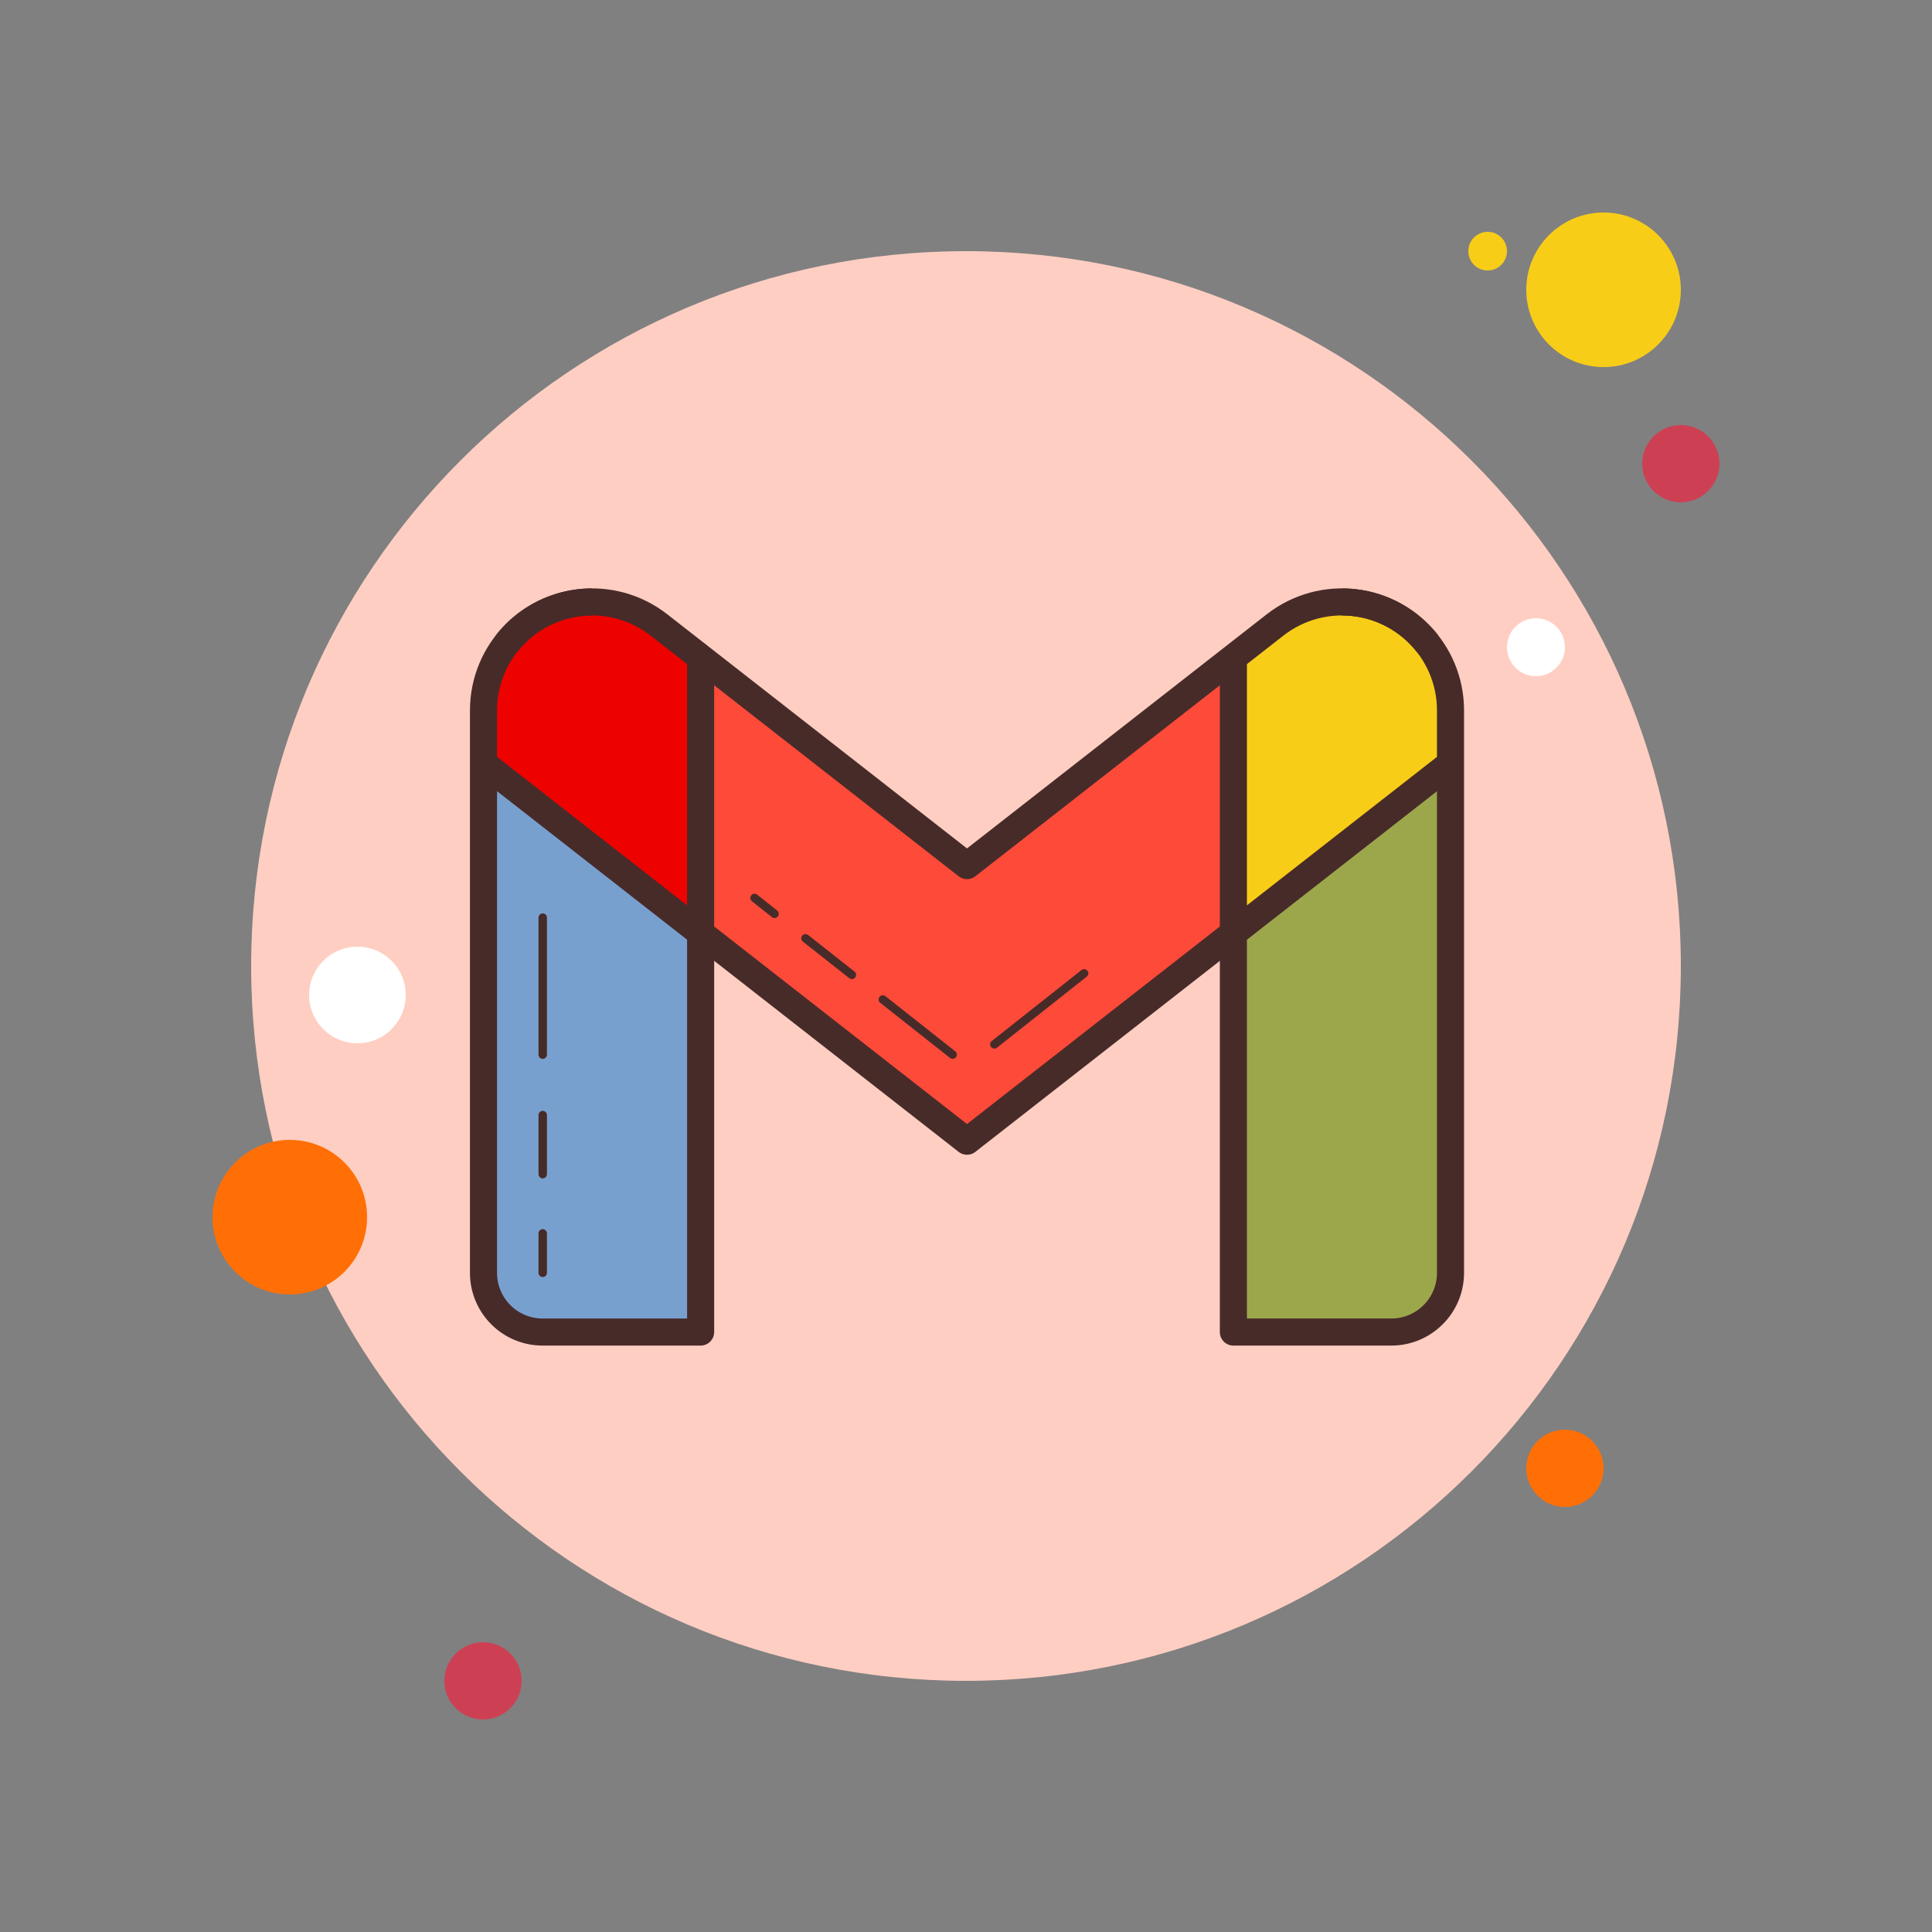 <?xml version="1.0" encoding="UTF-8"?>
<svg xmlns="http://www.w3.org/2000/svg" xmlns:xlink="http://www.w3.org/1999/xlink" viewBox="0 0 50 50" width="50px" height="50px">
<rect x="0" y="0" width="50" height="50" fill="#808080" stroke="none"/>
<g id="surface750548">
<path style=" stroke:none;fill-rule:nonzero;fill:rgb(97.255%,80.392%,9.412%);fill-opacity:1;" d="M 38.5 6 C 38.223 6 38 6.223 38 6.5 C 38 6.777 38.223 7 38.5 7 C 38.777 7 39 6.777 39 6.5 C 39 6.223 38.777 6 38.5 6 Z M 38.5 6 "/>
<path style=" stroke:none;fill-rule:nonzero;fill:rgb(100%,80.784%,76.078%);fill-opacity:1;" d="M 25 6.5 C 14.781 6.5 6.5 14.781 6.5 25 C 6.5 35.219 14.781 43.5 25 43.5 C 35.219 43.5 43.5 35.219 43.5 25 C 43.5 14.781 35.219 6.5 25 6.5 Z M 25 6.5 "/>
<path style=" stroke:none;fill-rule:nonzero;fill:rgb(97.255%,80.392%,9.412%);fill-opacity:1;" d="M 41.5 5.5 C 40.395 5.5 39.5 6.395 39.5 7.5 C 39.5 8.605 40.395 9.5 41.5 9.5 C 42.605 9.5 43.5 8.605 43.5 7.5 C 43.5 6.395 42.605 5.5 41.5 5.5 Z M 41.5 5.5 "/>
<path style=" stroke:none;fill-rule:nonzero;fill:rgb(80.392%,25.098%,32.941%);fill-opacity:1;" d="M 43.5 11 C 42.949 11 42.5 11.449 42.5 12 C 42.5 12.551 42.949 13 43.5 13 C 44.051 13 44.5 12.551 44.5 12 C 44.5 11.449 44.051 11 43.5 11 Z M 43.5 11 "/>
<path style=" stroke:none;fill-rule:nonzero;fill:rgb(100%,43.529%,2.353%);fill-opacity:1;" d="M 40.5 37 C 39.949 37 39.5 37.449 39.5 38 C 39.5 38.551 39.949 39 40.5 39 C 41.051 39 41.5 38.551 41.5 38 C 41.5 37.449 41.051 37 40.5 37 Z M 7.5 29.5 C 6.395 29.5 5.5 30.395 5.5 31.5 C 5.5 32.605 6.395 33.5 7.5 33.5 C 8.605 33.5 9.5 32.605 9.5 31.5 C 9.5 30.395 8.605 29.5 7.5 29.5 Z M 7.5 29.5 "/>
<path style=" stroke:none;fill-rule:nonzero;fill:rgb(80.392%,25.098%,32.941%);fill-opacity:1;" d="M 12.5 42.5 C 11.949 42.5 11.5 42.949 11.5 43.5 C 11.5 44.051 11.949 44.5 12.5 44.5 C 13.051 44.5 13.5 44.051 13.5 43.5 C 13.5 42.949 13.051 42.5 12.5 42.5 Z M 12.5 42.5 "/>
<path style=" stroke:none;fill-rule:nonzero;fill:rgb(100%,100%,100%);fill-opacity:1;" d="M 9.25 24.5 C 8.559 24.5 8 25.059 8 25.75 C 8 26.441 8.559 27 9.25 27 C 9.941 27 10.5 26.441 10.5 25.75 C 10.5 25.059 9.941 24.5 9.25 24.5 Z M 39.75 16 C 39.336 16 39 16.336 39 16.75 C 39 17.164 39.336 17.5 39.75 17.5 C 40.164 17.5 40.5 17.164 40.5 16.75 C 40.5 16.336 40.164 16 39.75 16 Z M 39.75 16 "/>
<path style=" stroke:none;fill-rule:nonzero;fill:rgb(47.059%,62.745%,81.176%);fill-opacity:1;" d="M 18.113 24.121 L 18.113 34.438 L 14.031 34.438 C 13.184 34.438 12.5 33.848 12.5 33 L 12.5 19.734 Z M 18.113 24.121 "/>
<path style=" stroke:none;fill-rule:nonzero;fill:rgb(92.941%,0.784%,0%);fill-opacity:1;" d="M 18.113 17 L 18.113 24.121 L 12.5 19.734 L 12.5 18.367 C 12.5 17.715 12.723 17.113 13.098 16.637 C 14.02 15.438 15.836 15.195 17.035 16.16 Z M 18.113 17 "/>
<path style=" stroke:none;fill-rule:nonzero;fill:rgb(99.216%,29.02%,22.353%);fill-opacity:1;" d="M 31.887 17 L 31.887 24.117 L 25 29.5 L 18.113 24.121 L 18.113 17 L 25 22.379 Z M 31.887 17 "/>
<path style=" stroke:none;fill-rule:nonzero;fill:rgb(97.255%,80.392%,9.412%);fill-opacity:1;" d="M 37.5 18.367 L 37.5 19.734 L 31.887 24.117 L 31.887 17 L 32.965 16.156 C 33.48 15.754 34.086 15.562 34.695 15.562 C 36.203 15.547 37.516 16.828 37.5 18.367 Z M 37.5 18.367 "/>
<path style=" stroke:none;fill-rule:nonzero;fill:rgb(61.176%,65.49%,29.804%);fill-opacity:1;" d="M 37.5 19.734 L 37.5 32.91 C 37.5 33.754 36.816 34.438 35.969 34.438 L 31.887 34.438 L 31.887 24.117 Z M 37.5 19.734 "/>
<path style="fill:none;stroke-width:0.75;stroke-linecap:round;stroke-linejoin:round;stroke:rgb(27.843%,16.863%,16.078%);stroke-opacity:1;stroke-miterlimit:10;" d="M 48.267 109.69 L 48.267 113.198 " transform="matrix(0.291,0,0,0.291,0,0)"/>
<path style="fill:none;stroke-width:0.75;stroke-linecap:round;stroke-linejoin:round;stroke:rgb(27.843%,16.863%,16.078%);stroke-opacity:1;stroke-miterlimit:10;" d="M 48.267 99.169 L 48.267 104.423 " transform="matrix(0.291,0,0,0.291,0,0)"/>
<path style="fill:none;stroke-width:0.75;stroke-linecap:round;stroke-linejoin:round;stroke:rgb(27.843%,16.863%,16.078%);stroke-opacity:1;stroke-miterlimit:10;" d="M 48.267 81.606 L 48.267 93.794 " transform="matrix(0.291,0,0,0.291,0,0)"/>
<path style="fill:none;stroke-width:2.408;stroke-linecap:butt;stroke-linejoin:round;stroke:rgb(27.843%,16.863%,16.078%);stroke-opacity:1;stroke-miterlimit:10;" d="M 62.31 58.883 L 62.31 118.465 L 48.267 118.465 C 45.352 118.465 43 116.113 43 113.198 L 43 63.183 C 43 57.848 47.327 53.535 52.648 53.535 " transform="matrix(0.291,0,0,0.291,0,0)"/>
<path style="fill:none;stroke-width:2.408;stroke-linecap:butt;stroke-linejoin:round;stroke:rgb(27.843%,16.863%,16.078%);stroke-opacity:1;stroke-miterlimit:10;" d="M 126.957 57.244 C 123.665 53.038 117.605 52.299 113.399 55.578 L 86 76.983 L 58.601 55.578 C 54.395 52.299 48.335 53.038 45.042 57.244 " transform="matrix(0.291,0,0,0.291,0,0)"/>
<path style="fill:none;stroke-width:0.75;stroke-linecap:round;stroke-linejoin:round;stroke:rgb(27.843%,16.863%,16.078%);stroke-opacity:1;stroke-miterlimit:10;" d="M 88.432 92.88 L 96.414 86.564 " transform="matrix(0.291,0,0,0.291,0,0)"/>
<path style="fill:none;stroke-width:0.75;stroke-linecap:round;stroke-linejoin:round;stroke:rgb(27.843%,16.863%,16.078%);stroke-opacity:1;stroke-miterlimit:10;" d="M 78.515 88.889 L 84.723 93.794 " transform="matrix(0.291,0,0,0.291,0,0)"/>
<path style="fill:none;stroke-width:0.75;stroke-linecap:round;stroke-linejoin:round;stroke:rgb(27.843%,16.863%,16.078%);stroke-opacity:1;stroke-miterlimit:10;" d="M 71.635 83.447 L 75.761 86.699 " transform="matrix(0.291,0,0,0.291,0,0)"/>
<path style="fill:none;stroke-width:0.75;stroke-linecap:round;stroke-linejoin:round;stroke:rgb(27.843%,16.863%,16.078%);stroke-opacity:1;stroke-miterlimit:10;" d="M 67.107 79.859 L 68.881 81.27 " transform="matrix(0.291,0,0,0.291,0,0)"/>
<path style="fill:none;stroke-width:2.408;stroke-linecap:butt;stroke-linejoin:round;stroke:rgb(27.843%,16.863%,16.078%);stroke-opacity:1;stroke-miterlimit:10;" d="M 43.282 68.115 L 86 101.493 L 128.691 68.142 " transform="matrix(0.291,0,0,0.291,0,0)"/>
<path style="fill:none;stroke-width:2.408;stroke-linecap:butt;stroke-linejoin:round;stroke:rgb(27.843%,16.863%,16.078%);stroke-opacity:1;stroke-miterlimit:10;" d="M 119.352 53.535 C 124.673 53.535 129 57.848 129 63.183 L 129 113.198 C 129 116.113 126.635 118.465 123.733 118.465 L 109.69 118.465 L 109.69 58.762 " transform="matrix(0.291,0,0,0.291,0,0)"/>
</g>
</svg>
